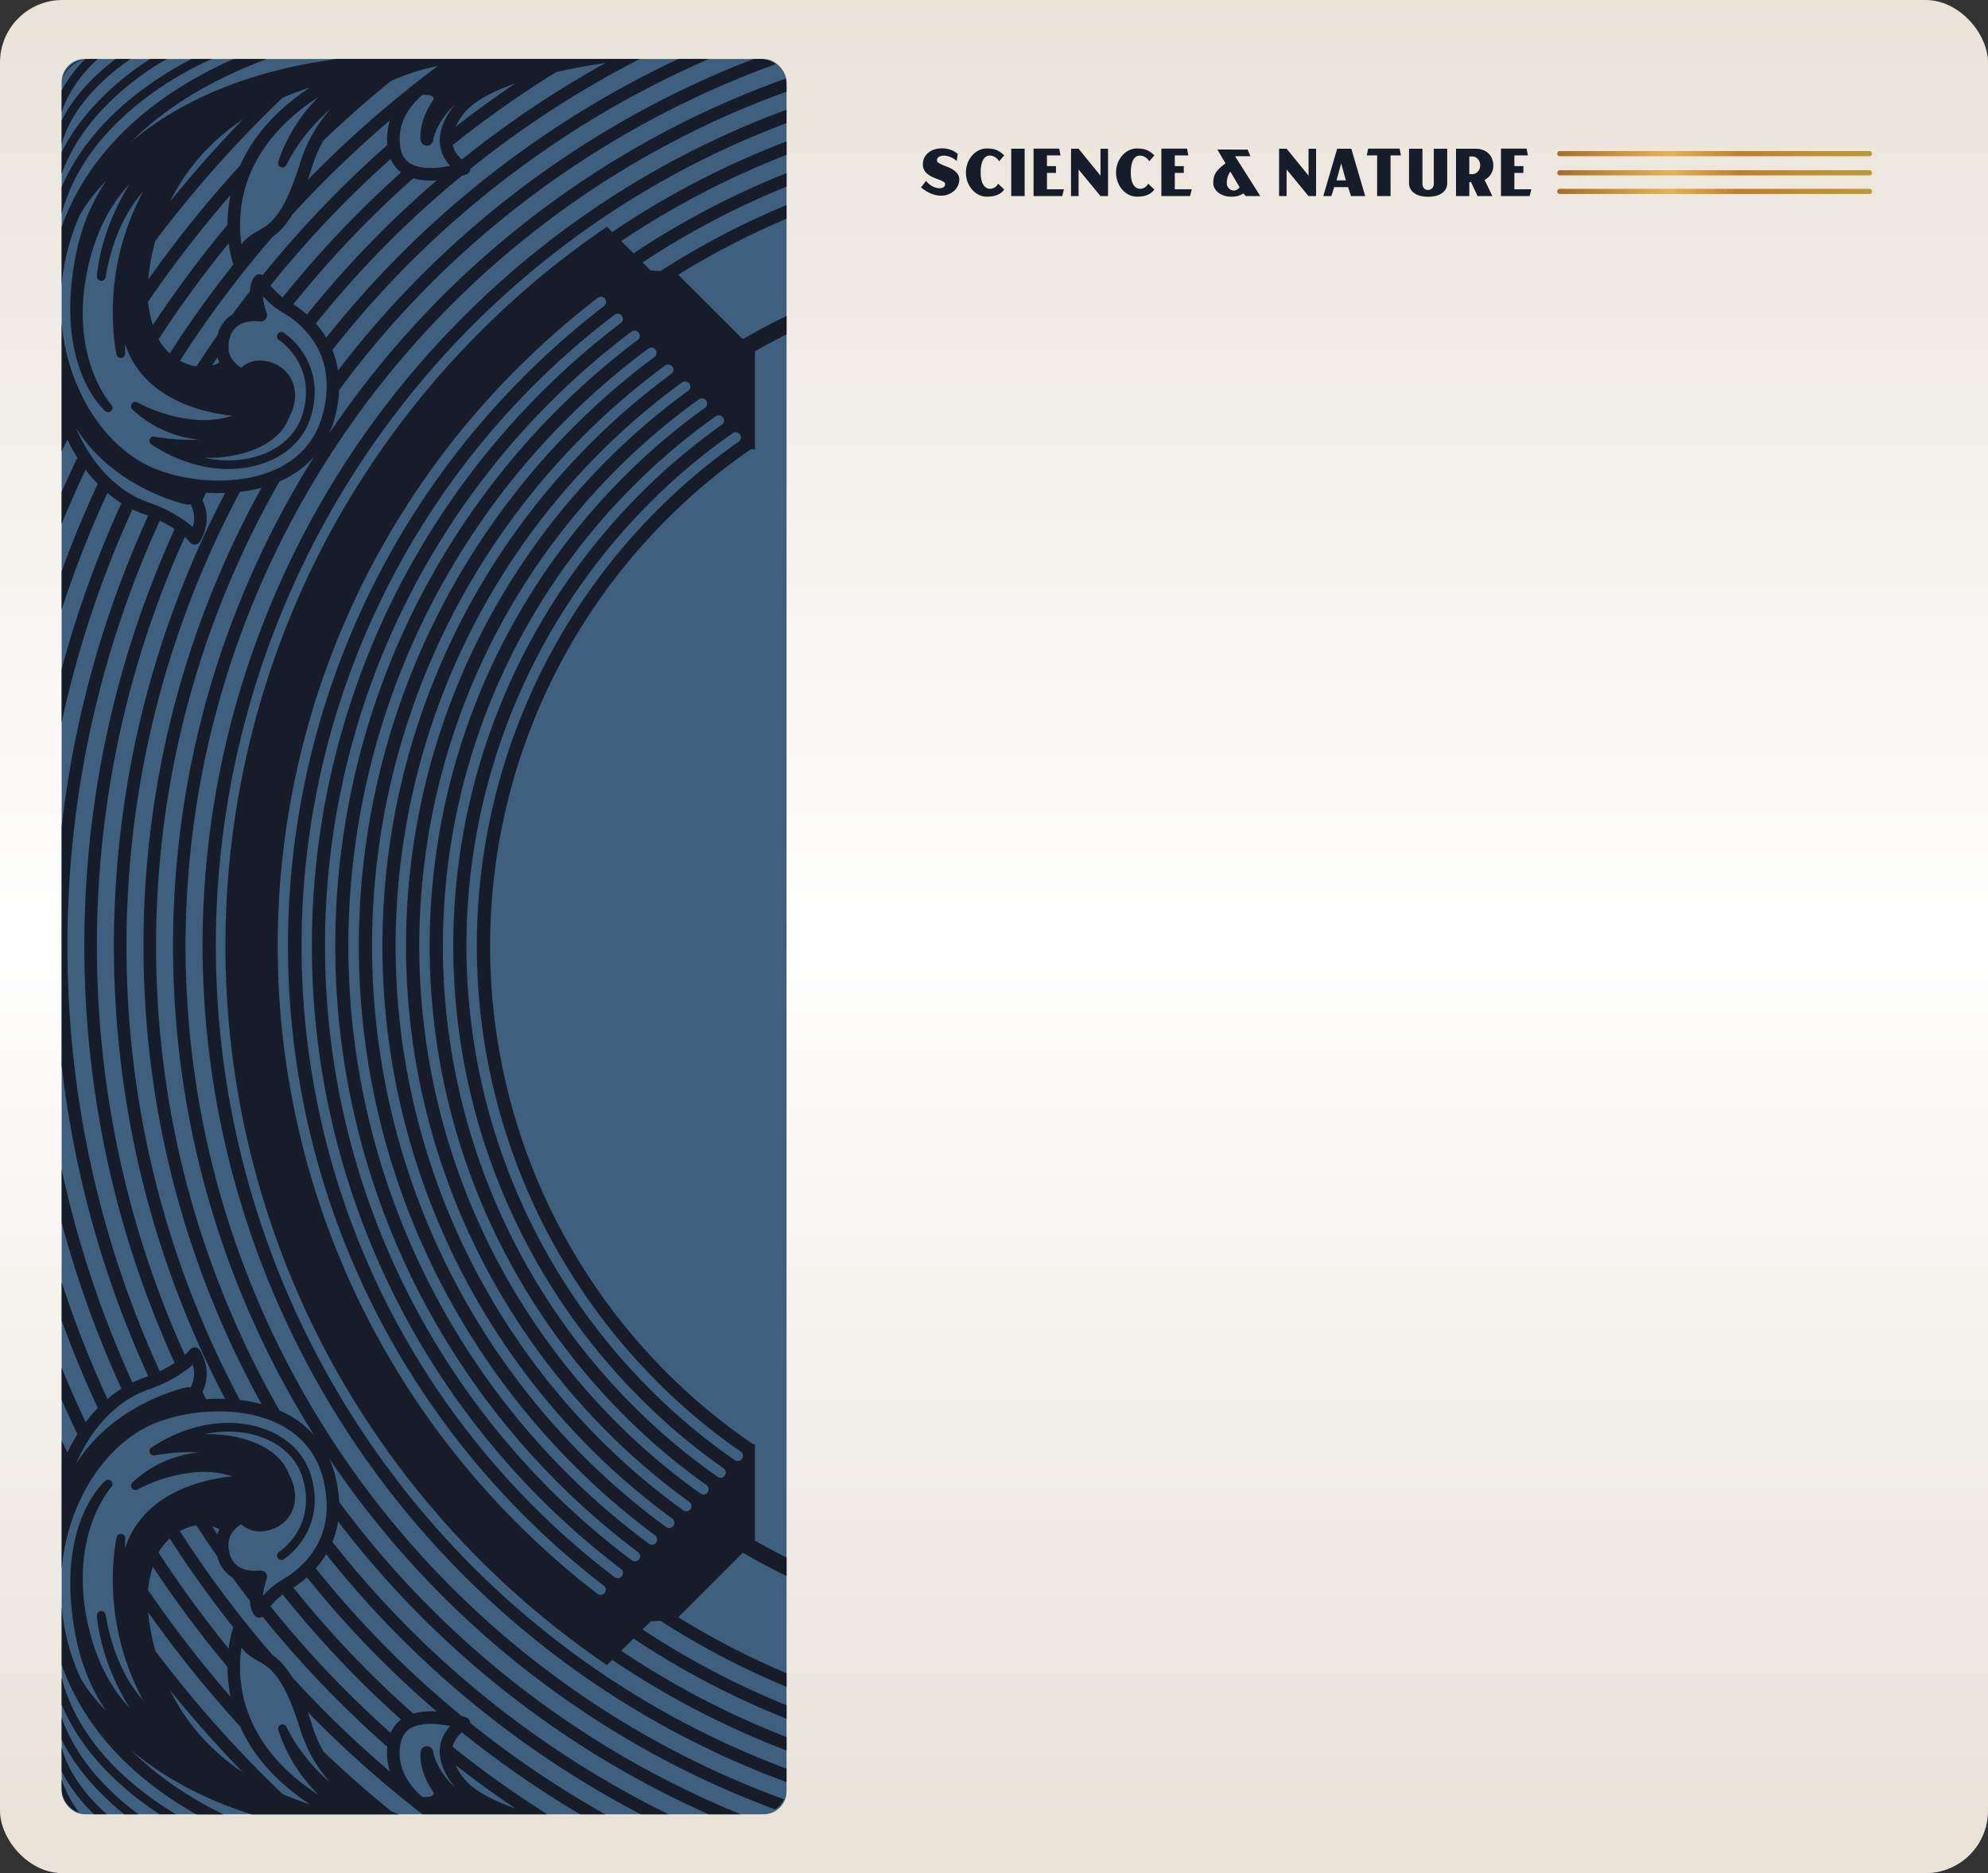 <svg xmlns="http://www.w3.org/2000/svg" xmlns:xlink="http://www.w3.org/1999/xlink" viewBox="0 0 1917.94 1806.85"><rect x="0" y="0" width="1917.94" height="1806.85" fill="#333333" stroke="none"/><defs><linearGradient id="a87710b3-1fb3-4c04-9cf3-d8422b212c88" x1="958.97" y1="1806.85" x2="958.97" gradientUnits="userSpaceOnUse"><stop offset="0.03" stop-color="#e9e3d8"/><stop offset="0.5" stop-color="#fff"/><stop offset="1" stop-color="#e9e3d8"/></linearGradient><linearGradient id="a35181a2-b13f-434d-9710-bcb12b69612b" x1="1502.31" y1="148.19" x2="1806.1" y2="148.19" gradientUnits="userSpaceOnUse"><stop offset="0" stop-color="#a56e29"/><stop offset="0.36" stop-color="#e5b450"/><stop offset="0.39" stop-color="#dfab4a"/><stop offset="0.58" stop-color="#c17e2a"/><stop offset="0.82" stop-color="#be9131"/><stop offset="1" stop-color="#bc9a34"/></linearGradient><linearGradient id="a47f6f8c-706e-4d4b-8b2a-5119f88ee97b" x1="1502.31" y1="166.7" x2="1806.1" y2="166.7" xlink:href="#a35181a2-b13f-434d-9710-bcb12b69612b"/><linearGradient id="bcf508e5-0406-40d6-9799-b053bbb16ba7" x1="1502.31" y1="184.65" x2="1806.1" y2="184.65" xlink:href="#a35181a2-b13f-434d-9710-bcb12b69612b"/></defs><title>scienceDetailBg</title><g id="a79df515-016a-4c08-b40f-2ca6215aa8c8" data-name="Layer 2"><g id="aaa62ddb-d19c-4d5b-8c64-1f64d40bf9d0" data-name="COIN DETAIL - SCIENCE"><rect width="1917.94" height="1806.85" rx="60.24" style="fill:url(#a87710b3-1fb3-4c04-9cf3-d8422b212c88)"/><rect x="59.47" y="56.89" width="699.36" height="1693.17" rx="22.15" style="fill:#3e607e"/><path d="M582.53,1529.5a787.67,787.67,0,0,1-76.64-67.31,776.76,776.76,0,0,1,0-1099.46,790,790,0,0,1,76.83-67.46,5,5,0,0,0,2-4,5.09,5.09,0,0,0-1-3.06,5,5,0,0,0-7-.92,799,799,0,0,0-77.81,68.33,786.77,786.77,0,0,0,0,1113.64,796.27,796.27,0,0,0,77.61,68.17,5,5,0,1,0,6.12-8Z" style="fill:none"/><path d="M497.82,676.83a604.85,604.85,0,0,0,129.74,663.69,589.17,589.17,0,0,0,81.31,67.9,5,5,0,0,0,5.71-8.25,579.66,579.66,0,0,1-79.93-66.74,594.82,594.82,0,0,1,0-841.93,582.62,582.62,0,0,1,78-65.44,5,5,0,0,0-5.75-8.22,592.18,592.18,0,0,0-79.31,66.56A603.33,603.33,0,0,0,497.82,676.83Z" style="fill:none"/><path d="M476.85,668a627.63,627.63,0,0,0,134.61,688.65,608.77,608.77,0,0,0,80.85,67.93,5,5,0,1,0,5.76-8.22,598.45,598.45,0,0,1-79.51-66.81,617.56,617.56,0,0,1,0-874.12,602.8,602.8,0,0,1,77.82-65.69,5,5,0,0,0-5.79-8.19,612.57,612.57,0,0,0-79.13,66.79A625.77,625.77,0,0,0,476.85,668Z" style="fill:none"/><path d="M455.87,659.11a650.32,650.32,0,0,0,139.5,713.6,630,630,0,0,0,80.38,68,5,5,0,1,0,5.81-8.18,619.78,619.78,0,0,1-79.1-66.88,640.29,640.29,0,0,1,0-906.31,624.57,624.57,0,0,1,77.68-65.95,5,5,0,1,0-5.84-8.16,633.56,633.56,0,0,0-78.93,67A648.85,648.85,0,0,0,455.87,659.11Z" style="fill:none"/><path d="M654.35,1560a762.31,762.31,0,0,0,104.46,54h0v-93.75q-21.47-10.5-42.23-22.52Z" style="fill:none"/><path d="M599.35,232.56l11.82,11.82A800.65,800.65,0,0,1,743,173.49q7.89-3.35,15.84-6.49V149.37q-11.16,4.33-22.22,9A816.76,816.76,0,0,0,599.35,232.56Z" style="fill:none"/><path d="M728.3,433.84a5,5,0,0,0-5.15.31,574.52,574.52,0,0,0-79.5,66.35,582.1,582.1,0,0,0,0,823.93,573.28,573.28,0,0,0,81.77,67.86,5,5,0,0,0,2.87.87V1486q15.08,8.61,30.54,16.39V322.51q-15.45,7.78-30.53,16.39Z" style="fill:none"/><path d="M434.9,650.25a673.1,673.1,0,0,0,144.37,738.56,652.49,652.49,0,0,0,79.93,68,5,5,0,0,0,5.86-8.15,640.46,640.46,0,0,1-78.69-67,663,663,0,0,1,0-938.5A645.37,645.37,0,0,1,663.91,377a5,5,0,1,0-5.89-8.12,656.89,656.89,0,0,0-78.75,67.23A671.39,671.39,0,0,0,434.9,650.25Z" style="fill:none"/><path d="M654.35,265,716.6,327.2q20.74-12,42.23-22.52V210.92h0A762.31,762.31,0,0,0,654.35,265Z" style="fill:none"/><path d="M619.91,253.12l7.66,7.65,9.41.81a773.24,773.24,0,0,1,117.11-61.82c1.57-.67,3.16-1.31,4.74-2V180.06q-5.58,2.25-11.12,4.59A789.15,789.15,0,0,0,619.91,253.12Z" style="fill:none"/><path d="M453.67,162.92a.75.75,0,0,0,0,.15,6.06,6.06,0,0,1-4.05,5.3c-.29.1-1.84.63-4.3,1.33q-36.56,30-70.05,63.49A970.6,970.6,0,0,0,304.68,312a93.24,93.24,0,0,1,10,13.7A946.63,946.63,0,0,1,654.42,56.89H617.18a964.11,964.11,0,0,0-99.51,58.81Q484.78,137.93,453.67,162.92Z" style="fill:none"/><path d="M413.93,641.39A695.82,695.82,0,0,0,563.18,1404.9a675.9,675.9,0,0,0,79.46,68,5,5,0,0,0,5.91-8.11,666.32,666.32,0,0,1-78.28-67,685.82,685.82,0,0,1,0-970.7,670.11,670.11,0,0,1,77.4-66.44,5,5,0,0,0-5.93-8.1A681.2,681.2,0,0,0,563.18,420,694,694,0,0,0,413.93,641.39Z" style="fill:none"/><path d="M435.77,293.69A873.5,873.5,0,0,0,247.9,572.33C202.33,680.06,179.17,794.49,179,912.45c.14,118,23.3,232.39,68.87,340.13a879.78,879.78,0,0,0,466.51,466.51q20.77,8.79,41.89,16.45a25.59,25.59,0,0,0,2.53-11.12V1719q-19.16-7.07-38-15A859.4,859.4,0,0,1,195.43,913.54h0c0-.37,0-.73,0-1.09s0-.72,0-1.08h0A861.14,861.14,0,0,1,720.79,120.93q18.87-8,38-15V88.46q-22.4,8.06-44.42,17.36A873.61,873.61,0,0,0,435.77,293.69Z" style="fill:none"/><path d="M395.44,253.36a941.14,941.14,0,0,0-74.75,84.33,87.89,87.89,0,0,1,5.45,19.73,919.68,919.68,0,0,1,372.44-289q14.19-6,28.53-11.49H683.83A934.54,934.54,0,0,0,395.44,253.36Z" style="fill:none"/><path d="M637,1563.33l-9.4.8-7.66,7.66a788.64,788.64,0,0,0,127.79,68.47c3.7,1.56,7.4,3.08,11.12,4.59v-17.73l-4.74-2A773.24,773.24,0,0,1,637,1563.33Z" style="fill:none"/><path d="M549.56,163A909.34,909.34,0,0,0,327.19,376.23a121.81,121.81,0,0,1-3.51,24.29,98.66,98.66,0,0,1-6.08,17.57A893.93,893.93,0,0,1,709.69,94.65Q733.6,84.54,758,75.88a25.62,25.62,0,0,0-9.56-14q-22.71,8.2-45.08,17.65A905.78,905.78,0,0,0,549.56,163Z" style="fill:none"/><path d="M393,632.53A718.57,718.57,0,0,0,547.08,1421a704.21,704.21,0,0,0,79,68.07,5,5,0,1,0,6-8.07,692.75,692.75,0,0,1-77.86-67.1,708.51,708.51,0,0,1,0-1002.88,695.81,695.81,0,0,1,77.25-66.7,5,5,0,1,0-6-8.06,707.11,707.11,0,0,0-78.38,67.66A716.89,716.89,0,0,0,393,632.53Z" style="fill:none"/><path d="M455.93,313.85a847.28,847.28,0,0,0,269.58,1379q16.54,7,33.32,13.26v-17.53q-13.55-5.19-26.94-10.84a828.8,828.8,0,0,1-141.28-76.59l-5.07,5.06-4.79-3.3A845,845,0,0,1,317,1308.43a837.56,837.56,0,0,1,0-791.94A845,845,0,0,1,580.75,222.05l4.79-3.3,5.06,5.06a828.94,828.94,0,0,1,141.29-76.6q13.4-5.67,26.94-10.84V118.84q-16.77,6.27-33.32,13.26A845.17,845.17,0,0,0,455.93,313.85Z" style="fill:none"/><path d="M372,623.67A741.4,741.4,0,0,0,609.52,1505.2a5,5,0,0,0,6-8A719.63,719.63,0,0,1,538.08,1430,731.47,731.47,0,0,1,615.2,328a5,5,0,1,0-6-8A742.52,742.52,0,0,0,372,623.67Z" style="fill:none"/><path d="M592.89,303.63a764.68,764.68,0,0,0,.08,1217.7,5,5,0,1,0,6.06-8A754.77,754.77,0,0,1,599,311.62a5,5,0,0,0-6.07-8Z" style="fill:none"/><path d="M143,497.42c-1.45-.56-2.93-1.1-4.47-1.64a99.43,99.43,0,0,1-10.77-4.47Q122,504,116.52,516.82a1010.43,1010.43,0,0,0-57,180V797.31A992.71,992.71,0,0,1,131.63,523.2Q137.12,510.24,143,497.42Z" style="fill:none"/><path d="M103.63,1349.42a119.56,119.56,0,0,1,13.48-9.92q-6.08-13.27-11.76-26.69a1023.66,1023.66,0,0,1-45.88-133.37v57.46q13.61,41.64,30.77,82.29Q96.68,1334.4,103.63,1349.42Z" style="fill:none"/><path d="M126.58,136.71a289.25,289.25,0,0,1,25.27-19c29.07-19.46,63-34.9,100.92-45.9A467.73,467.73,0,0,1,317.88,58c2-.38,3.93-.74,5.91-1.1H256.85a5.81,5.81,0,0,1-1.49.82C202.26,77.73,159.1,104.23,126.58,136.71Z" style="fill:none"/><path d="M82.62,1371.79a145.68,145.68,0,0,1,11.69-13.65q-7.92-17-15.23-34.23-10.48-24.79-19.61-50v45.49c1.48,3.63,3,7.25,4.5,10.86Q72.82,1351.22,82.62,1371.79Z" style="fill:none"/><path d="M66.51,1397.84q3.81-7.59,8.17-14.52-7.89-16.35-15.21-32.94v39.14q2.74,5.7,5.54,11.37C65.5,1399.86,66,1398.85,66.51,1397.84Z" style="fill:none"/><path d="M83.1,1627.24a174.73,174.73,0,0,0,17.16,20.85c.72.75,1.47,1.51,2.23,2.28-13.81-19.93-23.49-43.09-28.87-69.17-11.68-56.68-3.62-95,5.21-117.24,9.72-24.44,22.33-35.23,22.86-35.67a4.18,4.18,0,0,1,5.78,6c-.11.12-11,12.34-19.09,35.39-7.42,21.26-13.81,56.39-2.16,103,9,36,24.5,59.67,38.89,74.84-29-46.23-31.46-87.1-31.56-89.07a4.18,4.18,0,0,1,8.3-.92c4.2,24.52,13.91,57.54,36.22,82.52a243.4,243.4,0,0,1-28.42-96c-2.92-35.72,2.64-60.21,2.88-61.24a4.18,4.18,0,0,1,8.25,1.13c-.13,2.88-.16,6-.1,9.38a85.32,85.32,0,0,1,16.53-29.68c24.94-29.12,64.94-37.35,86.79-39.66-15.37-5.08-32.94-5.56-52.49-1.37a152.6,152.6,0,0,0-38.83,14.12,4.18,4.18,0,0,1-4.94-6.67c17.56-16.56,39.54-26.5,64.32-29.24a197.58,197.58,0,0,0-42.89,3h0l-.3,0a4.07,4.07,0,0,1-.49,0l-.29,0-.48,0-.3-.08-.43-.13-.31-.14a2.64,2.64,0,0,1-.37-.2l-.3-.2-.33-.27a2.77,2.77,0,0,1-.25-.24,3.72,3.72,0,0,1-.3-.37c0-.06-.1-.1-.14-.17a.2.2,0,0,1,0-.08,3.68,3.68,0,0,1-.23-.44,1.55,1.55,0,0,1-.14-.29l0-.05a2.79,2.79,0,0,1-.1-.39c0-.11-.07-.21-.09-.32a3.91,3.91,0,0,1-.07-.76c0-.05,0-.09,0-.14a4.2,4.2,0,0,1,.07-.62,2.29,2.29,0,0,1,.08-.28c0-.16.08-.31.13-.45a3,3,0,0,1,.15-.31,3.48,3.48,0,0,1,.2-.38,2.83,2.83,0,0,1,.2-.28,2.88,2.88,0,0,1,.27-.34l.25-.24a3.17,3.17,0,0,1,.35-.29l.16-.13c34.8-23.14,75.43-29.85,108.69-17.94,22.78,8.15,38.77,23.92,45,44.4a82.59,82.59,0,0,1,3.78,24.16,68.27,68.27,0,0,1-10.43,36.56,69.48,69.48,0,0,1-19.14,20.4,4.18,4.18,0,1,1-4.52-7c.37-.24,36.78-24.29,22.31-71.64-5.47-17.9-19.62-31.74-39.85-39-16.83-6-35.77-6.84-54.81-2.81,21.59-.58,43.47,4,59.6,13.69,11.26,6.76,18.76,15.43,22.2,25.49a44.38,44.38,0,0,1,5.18,14.51,38.46,38.46,0,0,1,.56,6.52c0,15.68-9.81,28.59-25.46,32.5-13.51,3.38-22.05-1.67-26.48-5.8-4.7,2.81-12.25,9-12.25,19.72,0,5.81,1.26,13.87,7.24,19.29,5.17,4.68,13.21,6.62,23.23,5.62a6.07,6.07,0,0,1,6.33,8,74.34,74.34,0,0,0-3.72,16.61,75.1,75.1,0,0,1,19.46-16.2,87.9,87.9,0,0,0,29-26.58c13.11-19.39,16.44-42.75,9.9-69.41-6-24.41-20.4-42.46-42.83-53.65-17.25-8.61-38.82-12.83-62.4-12.22-21,.54-42.08,4.89-59.21,12.23-25.29,10.83-48.1,32.69-64.22,61.54a195.46,195.46,0,0,0-23.77,78.41v36.49a209.75,209.75,0,0,0,18,68.28Q80.21,1622.86,83.1,1627.24Z" style="fill:none"/><path d="M66.51,427.07c-.51-1-1-2-1.5-3.05q-2.81,5.67-5.54,11.37v39.14Q66.79,458,74.68,441.59,70.33,434.66,66.51,427.07Z" style="fill:none"/><path d="M117.11,485.41a120.8,120.8,0,0,1-13.48-9.92q-6.93,15-13.39,30.23Q73.07,546.35,59.47,588v57.46A1023.15,1023.15,0,0,1,105.35,512.1Q111,498.67,117.11,485.41Z" style="fill:none"/><path d="M147.46,451.27c17.13,7.34,38.16,11.69,59.21,12.23,23.58.61,45.15-3.62,62.4-12.22,22.43-11.19,36.84-29.24,42.83-53.65,6.54-26.66,3.21-50-9.9-69.41a88.07,88.07,0,0,0-29-26.59,74.88,74.88,0,0,1-19.46-16.19,74.34,74.34,0,0,0,3.72,16.61,6.07,6.07,0,0,1-6.33,8c-10-1-18.06.94-23.23,5.62-6,5.42-7.24,13.48-7.24,19.29,0,10.72,7.55,16.91,12.25,19.72,4.43-4.13,13-9.18,26.48-5.8,15.65,3.91,25.46,16.82,25.46,32.49a38.66,38.66,0,0,1-.56,6.53,44.38,44.38,0,0,1-5.18,14.51c-3.44,10.06-10.94,18.72-22.2,25.49-16.13,9.7-38,14.27-59.6,13.69,19,4,38,3.21,54.81-2.81,20.23-7.24,34.38-21.09,39.85-39,14.47-47.35-21.94-71.4-22.31-71.64a4.18,4.18,0,1,1,4.52-7,69.36,69.36,0,0,1,19.14,20.39,68.34,68.34,0,0,1,10.43,36.57,82.59,82.59,0,0,1-3.78,24.16c-6.26,20.48-22.25,36.25-45,44.4-33.26,11.9-73.89,5.2-108.69-17.94l-.16-.13a3.17,3.17,0,0,1-.35-.29l-.25-.24a2.88,2.88,0,0,1-.27-.34,3,3,0,0,1-.2-.29,2.64,2.64,0,0,1-.2-.37,3,3,0,0,1-.15-.31c0-.14-.09-.3-.13-.45a2.29,2.29,0,0,1-.08-.28,4.2,4.2,0,0,1-.07-.62c0-.05,0-.1,0-.14a3.91,3.91,0,0,1,.07-.76c0-.11.06-.21.09-.32a2.79,2.79,0,0,1,.1-.39l0-.05a2,2,0,0,1,.14-.3,4.5,4.5,0,0,1,.23-.43.36.36,0,0,1,0-.09c0-.06.1-.11.14-.16s.19-.26.3-.38l.25-.23.33-.27a2.61,2.61,0,0,1,.3-.2,2.64,2.64,0,0,1,.37-.2l.31-.14.43-.13.3-.08a3.91,3.91,0,0,1,.48,0l.29,0a4.07,4.07,0,0,1,.49.05c.1,0,.2,0,.3,0h0a197.58,197.58,0,0,0,42.89,3c-24.78-2.74-46.76-12.68-64.32-29.24a4.18,4.18,0,0,1,4.94-6.67,152.6,152.6,0,0,0,38.83,14.12c19.55,4.18,37.12,3.71,52.49-1.37-21.85-2.31-61.85-10.54-86.79-39.66a85.32,85.32,0,0,1-16.53-29.68c-.06,3.35,0,6.5.1,9.38a4.18,4.18,0,0,1-8.25,1.12c-.24-1-5.8-25.51-2.88-61.23a243.4,243.4,0,0,1,28.42-96.05c-22.31,25-32,58-36.22,82.52a4.18,4.18,0,0,1-8.3-.92c.1-2,2.58-42.84,31.56-89.08-14.39,15.17-29.89,38.84-38.89,74.85C74.57,298.83,81,334,88.38,355.22c8,23,19,35.27,19.09,35.39a4.18,4.18,0,0,1-5.78,6c-.53-.44-13.14-11.23-22.86-35.68C70,338.75,61.94,300.39,73.62,243.71c5.38-26.08,15.06-49.24,28.87-69.17-.76.76-1.51,1.52-2.23,2.27A175.54,175.54,0,0,0,83.1,197.67c-1.93,2.91-3.79,5.88-5.59,8.88a209.75,209.75,0,0,0-18,68.28v36.49a195.51,195.51,0,0,0,23.77,78.41C99.36,418.58,122.17,440.43,147.46,451.27Z" style="fill:none"/><path d="M59.47,1708.76v7.84a109.62,109.62,0,0,0,17.07,32,25.58,25.58,0,0,0,8.57,1.47h5.52C80,1739.63,68,1725.57,59.47,1708.76Z" style="fill:none"/><path d="M611.18,1580.53l-11.82,11.82a816.28,816.28,0,0,0,137.25,74.18q11.05,4.68,22.22,9v-17.63c-5.3-2.11-10.58-4.26-15.84-6.49A800.15,800.15,0,0,1,611.18,1580.53Z" style="fill:none"/><path d="M94.31,466.77a145.68,145.68,0,0,1-11.69-13.65Q72.85,473.68,64,494.62c-1.53,3.61-3,7.23-4.5,10.85V551q9.16-25.17,19.61-50Q86.37,483.77,94.31,466.77Z" style="fill:none"/><path d="M407,1560a924.74,924.74,0,0,1-80.89-92.47,87.89,87.89,0,0,1-5.45,19.73A935.56,935.56,0,0,0,645,1750.06H683.7A918.57,918.57,0,0,1,407,1560Z" style="fill:none"/><path d="M59.47,1678.17v7.58c7.27,27,26.61,49.21,43.49,64.31h16.89c-1.28-1-2.56-2.07-3.86-3.15C97.48,1731.52,74.5,1708.19,59.47,1678.17Z" style="fill:none"/><path d="M427.2,1539.8a892.38,892.38,0,0,1-109.6-133,98.66,98.66,0,0,1,6.08,17.57,121.82,121.82,0,0,1,3.51,24.28,907.28,907.28,0,0,0,376.12,296.69q5.66,2.4,11.33,4.7h18.55a25.49,25.49,0,0,0,14.74-4.67q-19.26-7.11-38.24-15.14A885.73,885.73,0,0,1,427.2,1539.8Z" style="fill:none"/><path d="M445.6,1671c-3.29,2.82-7.31,7.38-8.71,13.67a3,3,0,0,1-.06.32q31.51,25.24,64.9,47.84,13,8.81,26.37,17.2h31.5q-24.81-14.68-48.71-30.8Q477.31,1696.57,445.6,1671Z" style="fill:none"/><path d="M386.87,1580.13a952.44,952.44,0,0,1-72.15-81,93.24,93.24,0,0,1-10,13.7,970.6,970.6,0,0,0,70.59,78.85q33.41,33.39,70.05,63.49c2.46.7,4,1.22,4.3,1.32a6.09,6.09,0,0,1,4.05,5.31.75.75,0,0,0,0,.15q31.05,24.94,64,47.22,32.21,21.75,66.16,40.85h34.35a945.7,945.7,0,0,1-231.31-169.93Z" style="fill:none"/><path d="M84.19,1686.63a197.31,197.31,0,0,1-24.72-42.37v12.61c13,37.2,40.43,65.76,61.7,83.48,4.24,3.52,8.39,6.76,12.37,9.71H154c-5.71-3.74-11.65-7.87-17.7-12.42C115.6,1722.08,98.06,1704.91,84.19,1686.63Z" style="fill:none"/><path d="M94.56,1670.11A235.64,235.64,0,0,1,59.47,1606v12.53c5.84,22,16.34,43.15,31.3,62.9,13.38,17.65,30.33,34.26,50.37,49.35a325.37,325.37,0,0,0,28.66,19.24h19.66C150.22,1728,118.43,1701.26,94.56,1670.11Z" style="fill:none"/><path d="M296.91,1651.37c1.37,3.88,2.74,8,4.13,12.48A132.14,132.14,0,0,0,312,1689.34q31.35,30,65.08,57.39c2.53,1.16,5.13,2.26,7.77,3.33h22.79a1068.62,1068.62,0,0,1-101.42-89.27Q301.53,1656.11,296.91,1651.37Z" style="fill:none"/><path d="M126.58,1688.2c24,23.93,53.71,44.62,89,61.86h27.29c-33.91-10.75-64.48-25.13-91-42.87A287.75,287.75,0,0,1,126.58,1688.2Z" style="fill:none"/><path d="M127.75,1333.59a101.41,101.41,0,0,1,10.77-4.46c1.54-.54,3-1.09,4.47-1.64q-5.87-12.83-11.36-25.78a992.68,992.68,0,0,1-72.16-274.12v100.46a1010.07,1010.07,0,0,0,57.05,180Q122,1320.91,127.75,1333.59Z" style="fill:none"/><path d="M417.89,135.19a6.07,6.07,0,0,1-12,.32c-.15-.88-2.84-17.82,12.47-39.7a4.07,4.07,0,0,0-.54-2c-1.16-1.84-5-2.6-10.51-2.14a75.47,75.47,0,0,0-11.27,12.12c-9.08,12.41-12.37,26.26-9.5,40,1.38,6.61,4.61,11.28,9.88,14.27,6.9,3.91,17.43,5,30.48,3.19,2.66-.37,5.18-.83,7.46-1.32A36.28,36.28,0,0,1,425.1,143c-2.85-12.49,1.34-26.11,12.44-40.5.3-.39.63-.78.94-1.16l-.37.33a74,74,0,0,0-16.9,23.19A41.68,41.68,0,0,0,417.89,135.19Z" style="fill:none"/><path d="M211.57,1475.48a13.79,13.79,0,0,0-2-1.46,38.63,38.63,0,0,0-4.93-1.55c1.69,2.55,3.37,5.1,5.08,7.63A32.18,32.18,0,0,1,211.57,1475.48Z" style="fill:none"/><path d="M497.21,80.49C472.59,89,455.57,99,447.14,109.92a63.07,63.07,0,0,0-7.67,12.42Q466.54,101.22,494.94,82Z" style="fill:none"/><path d="M301,161.06c-1.39,4.45-2.76,8.6-4.13,12.48q4.62-4.74,9.29-9.42A1069.35,1069.35,0,0,1,422.54,63.5c-3.06.66-6.15,1.37-9.26,2.15a213.94,213.94,0,0,0-36.22,12.52q-33.68,27.39-65.08,57.4A131.87,131.87,0,0,0,301,161.06Z" style="fill:none"/><path d="M373.7,139.84A58.69,58.69,0,0,1,376.27,116q-31.87,27.17-61.49,56.75-16.87,16.86-33,34.52c-6.68,11.13-13,17.1-18.82,21.17a1054,1054,0,0,0-76.14,99.37q-6.76,10-13.28,20.18a49.92,49.92,0,0,0,5.2,2.52,48.9,48.9,0,0,0,8.44,2.63c.81.12,1.6.21,2.37.29q5.35-8.29,10.87-16.47,4.58-6.77,9.27-13.46a33.43,33.43,0,0,1,9.83-16.74,32.71,32.71,0,0,1,4.68-3.49q8.35-11.36,17-22.48c.16-5.35,1.34-10.45,4.44-14.06a6.08,6.08,0,0,1,5.24-2.08,5.94,5.94,0,0,1,2.47.83,1038.14,1038.14,0,0,1,73-81.14Q349.31,161.36,373.7,139.84Z" style="fill:none"/><path d="M204.67,352.43a37.17,37.17,0,0,0,4.93-1.54,13.11,13.11,0,0,0,2-1.47,31.6,31.6,0,0,1-1.82-4.61C208,347.34,206.36,349.89,204.67,352.43Z" style="fill:none"/><path d="M289.94,113.91A157,157,0,0,1,307.5,93.32c-17.62,11.41-32.32,24.11-43.9,38-14.62,17.48-24.36,36.88-29,57.63a128.81,128.81,0,0,0-1.62,46.8c4.94-6.81,10.44-9.9,15.83-12.93,11.51-6.46,24.56-13.79,40.6-65.34a139.41,139.41,0,0,1,29.23-52.05,172.14,172.14,0,0,0-42.45,53.8,4.18,4.18,0,0,1-7.76-3C268.7,155.41,274,136.18,289.94,113.91Z" style="fill:none"/><path d="M386.92,166.27a30.82,30.82,0,0,1-10.08-13q-21.51,19.2-41.9,39.57a1027.1,1027.1,0,0,0-74,82.54,68.64,68.64,0,0,0,11.75,11.54,1008.24,1008.24,0,0,1,73.84-82.49Q366.16,184.82,386.92,166.27Z" style="fill:none"/><path d="M398.68,172q-22.41,19.86-43.57,41A997.36,997.36,0,0,0,283,293.5a104.64,104.64,0,0,1,13.09,9.9,979.19,979.19,0,0,1,70.63-78.78Q393,198.3,421.39,174C413.94,174.49,406,174.15,398.68,172Z" style="fill:none"/><path d="M153.15,305a1090.67,1090.67,0,0,1,66.33-88.15,140.85,140.85,0,0,1,3-28.76,1109.79,1109.79,0,0,0-79.66,103,119.68,119.68,0,0,0,4.67,22.44Q150.28,309.29,153.15,305Z" style="fill:none"/><path d="M60.83,74.29a25.56,25.56,0,0,0-1.36,8.24v4.68A137.72,137.72,0,0,1,82,57.09c-.43,0-.86.11-1.29.19A33.55,33.55,0,0,0,60.83,74.29Z" style="fill:none"/><path d="M59.47,139.16v7.58c15-30,38-53.36,56.52-68.74a294,294,0,0,1,28.8-21.11H126C110.8,67.12,70.71,97.44,59.47,139.16Z" style="fill:none"/><path d="M59.47,108.31v7.84C69,97.38,82.8,82,94.31,71.34a221.08,221.08,0,0,1,17.25-14.45H94.39C89.49,61.17,68.27,80.88,59.47,108.31Z" style="fill:none"/><path d="M189.33,155.45a196.89,196.89,0,0,0-25.13,38.83q33.21-41.1,70.07-79A209.47,209.47,0,0,0,189.33,155.45Z" style="fill:none"/><path d="M254.29,123.52c11.93-14.28,26.88-27.35,44.67-39.1a272.79,272.79,0,0,0-26.41,9.94q-9.23,8.83-18.27,17.84A1142.38,1142.38,0,0,0,149.82,232.43c-1.41,5.19-2.68,10.47-3.76,15.87a191.73,191.73,0,0,0-3.1,21.32,1125.36,1125.36,0,0,1,88.67-110A153.4,153.4,0,0,1,254.29,123.52Z" style="fill:none"/><path d="M59.47,168v12.62a197.07,197.07,0,0,1,24.72-42.37c13.87-18.28,31.41-35.45,52.11-51a339,339,0,0,1,48.57-30.37h-24a282.94,282.94,0,0,0-39.74,27.67C99.9,102.28,72.46,130.84,59.47,168Z" style="fill:none"/><path d="M225.09,255.16a109.63,109.63,0,0,1-4.49-20.59q-30.42,37.37-57.41,77.24Q158,319.51,153,327.31a56.93,56.93,0,0,0,10.77,13.53q6.42-10,13.07-19.87Q199.61,287.2,225.09,255.16Z" style="fill:none"/><path d="M90.77,143.44c-15,19.75-25.46,40.88-31.3,62.9v12.53A235.64,235.64,0,0,1,94.56,154.8c30.78-40.18,74.73-73,130.85-97.91h-21a325.05,325.05,0,0,0-63.28,37.19C121.1,109.18,104.15,125.79,90.77,143.44Z" style="fill:none"/><path d="M436.89,140.21c1.4,6.29,5.42,10.85,8.71,13.66q31.68-25.47,65.29-48.22,35.63-24.06,73.36-44.93c-11.82,1.71-25.73,4-40.14,7.08-2.46.52-4.87,1.06-7.25,1.59q-17.8,11-35.13,22.66-33.35,22.53-64.9,47.83C436.86,140,436.87,140.1,436.89,140.21Z" style="fill:none"/><path d="M274.48,462.13c-1.59.79-3.2,1.53-4.82,2.25a900.59,900.59,0,0,0-48,96.85c-47.06,111.25-71,229.41-71.12,351.22.14,121.81,24.06,240,71.12,351.23a900.59,900.59,0,0,0,48,96.85c1.62.71,3.23,1.45,4.82,2.25a93.94,93.94,0,0,1,28.5,21.54,886.57,886.57,0,0,1-66.24-127c-46.07-108.92-69.55-224.56-69.83-343.77h0c0-.37,0-.73,0-1.09s0-.72,0-1.08h0c.28-119.21,23.76-234.86,69.83-343.77a886,886,0,0,1,66.24-127A93.94,93.94,0,0,1,274.48,462.13Z" style="fill:none"/><path d="M220.6,1590.34a110,110,0,0,1,4.49-20.6q-25.41-32-48.3-65.8-6.64-9.86-13.07-19.87A56.73,56.73,0,0,0,153,1497.6c3.37,5.19,6.78,10.37,10.24,15.49Q190.09,1552.92,220.6,1590.34Z" style="fill:none"/><path d="M373.7,1685.06q-24.37-21.48-47.33-44.44a1038.14,1038.14,0,0,1-73-81.14,6,6,0,0,1-7.71-1.25c-3.1-3.62-4.28-8.71-4.44-14.06q-8.65-11.13-17-22.48a32.71,32.71,0,0,1-4.68-3.49,33.43,33.43,0,0,1-9.83-16.74q-4.68-6.7-9.27-13.47-5.52-8.16-10.87-16.46c-.77.08-1.56.17-2.37.29a48,48,0,0,0-8.44,2.63,49.92,49.92,0,0,0-5.2,2.52q6.52,10.17,13.28,20.18A1054,1054,0,0,0,263,1596.52c5.83,4.07,12.14,10,18.82,21.16q16.11,17.65,33,34.53,29.55,29.57,61.49,56.74A58.65,58.65,0,0,1,373.7,1685.06Z" style="fill:none"/><path d="M346.54,1620.46A1008.24,1008.24,0,0,1,272.7,1538,68.64,68.64,0,0,0,261,1549.51a1027.1,1027.1,0,0,0,74,82.54q20.37,20.35,41.9,39.57a30.82,30.82,0,0,1,10.08-13Q366.19,1640.09,346.54,1620.46Z" style="fill:none"/><path d="M254.29,1701.39a153.6,153.6,0,0,1-22.66-36.1,1125.36,1125.36,0,0,1-88.67-110,191.73,191.73,0,0,0,3.1,21.32c1.08,5.4,2.35,10.67,3.76,15.86a1142.49,1142.49,0,0,0,104.46,120.24q9,9,18.27,17.83a273,273,0,0,0,26.41,10C281.17,1728.74,266.22,1715.67,254.29,1701.39Z" style="fill:none"/><path d="M497.21,1744.42l-2.27-1.52q-28.38-19.17-55.47-40.33a63.07,63.07,0,0,0,7.67,12.42C455.57,1725.91,472.59,1735.86,497.21,1744.42Z" style="fill:none"/><path d="M219.48,1608a1092.43,1092.43,0,0,1-66.33-88.15q-2.88-4.26-5.71-8.56a119.35,119.35,0,0,0-4.67,22.44,1109.66,1109.66,0,0,0,79.66,103A140.76,140.76,0,0,1,219.48,1608Z" style="fill:none"/><path d="M248.86,1602.1c-5.39-3-10.89-6.11-15.83-12.92a128.76,128.76,0,0,0,1.62,46.79c4.59,20.76,14.33,40.15,29,57.64,11.58,13.87,26.28,26.57,43.9,38A157.68,157.68,0,0,1,289.94,1711c-15.91-22.27-21.24-41.51-21.46-42.31a4.18,4.18,0,0,1,7.76-3,172.14,172.14,0,0,0,42.45,53.8,139.41,139.41,0,0,1-29.23-52C273.42,1615.9,260.37,1608.57,248.86,1602.1Z" style="fill:none"/><path d="M189.33,1669.45a209.25,209.25,0,0,0,44.94,40.21q-36.79-37.85-70.07-79A196.53,196.53,0,0,0,189.33,1669.45Z" style="fill:none"/><path d="M142.51,1340.58c-26.31,9.15-49.45,31.42-65.17,62.7q-2.24,4.46-4.24,9.07c13.83-22.07,31.77-37.56,47.56-48,30.05-19.85,58.22-25.92,59.4-26.17a6,6,0,0,1,3.68.39,27.86,27.86,0,0,0,2.17-22.13C178.58,1323,164.89,1332.79,142.51,1340.58Z" style="fill:none"/><path d="M396.43,1666.87c-5.27,3-8.5,7.66-9.88,14.26-2.87,13.78.42,27.63,9.5,40a75.47,75.47,0,0,0,11.27,12.12c5.55.46,9.35-.3,10.51-2.14a4.07,4.07,0,0,0,.54-2.05c-15.31-21.88-12.62-38.82-12.47-39.7a6.07,6.07,0,0,1,12,.32,41.68,41.68,0,0,0,3.32,10.32,73.85,73.85,0,0,0,16.9,23.18l.37.34c-.31-.39-.64-.77-.94-1.16-11.1-14.39-15.29-28-12.44-40.5a36.28,36.28,0,0,1,9.27-16.9c-2.28-.49-4.8-1-7.46-1.32C413.86,1661.85,403.33,1663,396.43,1666.87Z" style="fill:none"/><path d="M109.87,913.54h0c0-.37,0-.73,0-1.09s0-.72,0-1.08h0c.28-126.91,25.27-250,74.31-366q15-35.5,33-69.82a179.49,179.49,0,0,1-18.29-.32q-1.81,3.56-3.6,7.12a39,39,0,0,1,4.16,17.4c0,6.64-1.73,14.14-6.29,22.35a6.07,6.07,0,0,1-10.19.65A40.21,40.21,0,0,0,178.3,518q-4.74,10.49-9.23,21.07c-50,118.29-75.46,243.92-75.6,373.43.14,129.51,25.57,255.15,75.6,373.43q4.49,10.59,9.23,21.07a40.71,40.71,0,0,0,4.67-4.82,6.07,6.07,0,0,1,10.19.64c4.56,8.22,6.29,15.71,6.29,22.36a39,39,0,0,1-4.16,17.4q1.78,3.57,3.6,7.11a182.43,182.43,0,0,1,18.29-.31q-17.94-34.27-33-69.82C135.14,1163.56,110.15,1040.44,109.87,913.54Z" style="fill:none"/><path d="M138.39,913.54h0v-2.17h0c.28-123.06,24.52-242.44,72.07-354.87a915.74,915.74,0,0,1,41.85-86,145.23,145.23,0,0,1-20.84,4q-19.77,37-36.12,75.62C146.81,664.89,122.13,786.79,122,912.45c.14,125.66,24.82,247.56,73.36,362.33q16.29,38.54,36.12,75.63a145.23,145.23,0,0,1,20.84,4,915.74,915.74,0,0,1-41.85-86C162.91,1156,138.67,1036.59,138.39,913.54Z" style="fill:none"/><path d="M168.45,1314.57q-5.43-11.91-10.54-24c-50.53-119.46-76.27-246.32-76.56-377.07h0c0-.37,0-.73,0-1.09s0-.72,0-1.08h0c.29-130.76,26-257.61,76.56-377.07q5.09-12,10.54-24a117.09,117.09,0,0,0-14.32-8.14q-5.85,12.8-11.33,25.72C91.28,649.73,65.1,779.09,65,912.45c.15,133.36,26.33,262.73,77.85,384.53q5.46,12.94,11.33,25.72A115.84,115.84,0,0,0,168.45,1314.57Z" style="fill:none"/><path d="M183.74,486.34a6.12,6.12,0,0,1-3.68.39c-1.18-.25-29.35-6.32-59.4-26.18-15.79-10.43-33.73-25.93-47.56-48q2,4.62,4.24,9.08c15.72,31.28,38.86,53.55,65.17,62.7,22.38,7.79,36.07,17.6,43.4,24.14A27.86,27.86,0,0,0,183.74,486.34Z" style="fill:none"/><path d="M283,1531.41a997.36,997.36,0,0,0,72.13,80.47q21.13,21.13,43.57,41c7.28-2.13,15.26-2.47,22.71-2q-28.31-24.29-54.69-50.64a980.9,980.9,0,0,1-70.63-78.78A104.64,104.64,0,0,1,283,1531.41Z" style="fill:none"/><path d="M59.47,116.15v23c11.24-41.72,51.33-72,66.54-82.27H111.56A221.08,221.08,0,0,0,94.31,71.34C82.8,82,69,97.38,59.47,116.15Z" style="fill:#161c29"/><path d="M59.47,1724.42a25.65,25.65,0,0,0,17.07,24.17,109.62,109.62,0,0,1-17.07-32Z" style="fill:#161c29"/><path d="M59.47,108.31c8.8-27.43,30-47.14,34.92-51.42H85.11a24.77,24.77,0,0,0-3.12.2A137.72,137.72,0,0,0,59.47,87.21Z" style="fill:#161c29"/><path d="M80.7,57.28a25.64,25.64,0,0,0-19.87,17A33.55,33.55,0,0,1,80.7,57.28Z" style="fill:#161c29"/><path d="M94.56,154.8a235.64,235.64,0,0,0-35.09,64.07v56a209.75,209.75,0,0,1,18-68.28c1.8-3,3.66-6,5.59-8.88a175.54,175.54,0,0,1,17.16-20.86c.72-.75,1.47-1.51,2.23-2.27C88.68,194.47,79,217.63,73.62,243.71c-11.68,56.68-3.62,95,5.21,117.23,9.72,24.45,22.33,35.24,22.86,35.68a4.18,4.18,0,0,0,5.78-6c-.11-.12-11-12.34-19.09-35.39C81,334,74.57,298.83,86.22,252.24c9-36,24.5-59.68,38.89-74.85-29,46.24-31.46,87.1-31.56,89.08a4.18,4.18,0,0,0,8.3.92c4.2-24.52,13.91-57.55,36.22-82.52a243.4,243.4,0,0,0-28.42,96.05c-2.92,35.72,2.64,60.21,2.88,61.23a4.18,4.18,0,0,0,8.25-1.12c-.13-2.88-.16-6-.1-9.38a85.32,85.32,0,0,0,16.53,29.68C162.15,390.45,202.15,398.68,224,401c-15.37,5.08-32.94,5.55-52.49,1.37a152.6,152.6,0,0,1-38.83-14.12,4.18,4.18,0,0,0-4.94,6.67c17.56,16.56,39.54,26.5,64.32,29.24a197.58,197.58,0,0,1-42.89-3h0c-.1,0-.2,0-.3,0a4.07,4.07,0,0,0-.49-.05l-.29,0a3.91,3.91,0,0,0-.48,0l-.3.08-.43.13-.31.14a2.64,2.64,0,0,0-.37.2,2.61,2.61,0,0,0-.3.2l-.33.27-.25.23c-.11.12-.2.25-.3.38s-.1.1-.14.16a.36.36,0,0,0,0,.09,4.5,4.5,0,0,0-.23.43,2,2,0,0,0-.14.3l0,.05a2.79,2.79,0,0,0-.1.39c0,.11-.07.21-.09.32a3.91,3.91,0,0,0-.07.76s0,.09,0,.14a4.2,4.2,0,0,0,.07.62,2.29,2.29,0,0,0,.08.28c0,.15.08.31.13.45a3,3,0,0,0,.15.31,2.64,2.64,0,0,0,.2.37,3,3,0,0,0,.2.29,2.88,2.88,0,0,0,.27.34l.25.24a3.17,3.17,0,0,0,.35.29l.16.13c34.8,23.14,75.43,29.84,108.69,17.94,22.78-8.15,38.77-23.92,45-44.4a82.59,82.59,0,0,0,3.78-24.16,68.34,68.34,0,0,0-10.43-36.57A69.36,69.36,0,0,0,274,321.16a4.18,4.18,0,1,0-4.52,7c.37.24,36.78,24.29,22.31,71.64-5.47,17.89-19.62,31.74-39.85,39-16.83,6-35.77,6.84-54.81,2.81,21.59.58,43.47-4,59.6-13.69,11.26-6.77,18.76-15.43,22.2-25.49a44.38,44.38,0,0,0,5.18-14.51,38.66,38.66,0,0,0,.56-6.53c0-15.67-9.81-28.58-25.46-32.49-13.51-3.38-22.05,1.67-26.48,5.8-4.7-2.81-12.25-9-12.25-19.72,0-5.81,1.26-13.87,7.24-19.29,5.17-4.68,13.21-6.63,23.23-5.62a6.07,6.07,0,0,0,6.33-8,74.34,74.34,0,0,1-3.72-16.61A74.88,74.88,0,0,0,273,301.63a88.07,88.07,0,0,1,29,26.59c13.11,19.39,16.44,42.75,9.9,69.41-6,24.41-20.4,42.46-42.83,53.65-17.25,8.6-38.82,12.83-62.4,12.22-21-.54-42.08-4.89-59.21-12.23-25.29-10.84-48.1-32.69-64.22-61.54a195.51,195.51,0,0,1-23.77-78.41V435.39Q62.22,429.69,65,424c.49,1,1,2,1.5,3.05q3.81,7.59,8.17,14.52-7.89,16.35-15.21,32.94v30.94c1.48-3.62,3-7.24,4.5-10.85q8.85-20.92,18.65-41.5a145.68,145.68,0,0,0,11.69,13.65q-7.92,17-15.23,34.23Q68.6,525.78,59.47,551v37q13.61-41.64,30.77-82.29,6.44-15.21,13.39-30.23a120.8,120.8,0,0,0,13.48,9.92Q111,498.68,105.35,512.1A1023.15,1023.15,0,0,0,59.47,645.47v51.39a1010.43,1010.43,0,0,1,57.05-180Q122,504,127.75,491.31a99.43,99.43,0,0,0,10.77,4.47c1.54.54,3,1.08,4.47,1.64q-5.87,12.81-11.36,25.78A992.71,992.71,0,0,0,59.47,797.31v230.28a992.68,992.68,0,0,0,72.16,274.12q5.49,13,11.36,25.78c-1.45.55-2.93,1.1-4.47,1.64a101.41,101.41,0,0,0-10.77,4.46q-5.79-12.67-11.23-25.51a1010.07,1010.07,0,0,1-57-180v51.39a1023.66,1023.66,0,0,0,45.88,133.37q5.69,13.43,11.76,26.69a119.56,119.56,0,0,0-13.48,9.92q-6.93-15-13.39-30.23-17.17-40.64-30.77-82.29v37q9.16,25.17,19.61,50,7.29,17.23,15.23,34.23a145.68,145.68,0,0,0-11.69,13.65q-9.77-20.58-18.65-41.5c-1.53-3.61-3-7.23-4.5-10.86v31q7.32,16.57,15.21,32.94-4.35,6.93-8.17,14.52c-.51,1-1,2-1.5,3.05q-2.81-5.67-5.54-11.37v124.07a195.46,195.46,0,0,1,23.77-78.41c16.12-28.85,38.93-50.71,64.22-61.54,17.13-7.34,38.16-11.69,59.21-12.23,23.58-.61,45.15,3.61,62.4,12.22,22.43,11.19,36.84,29.24,42.83,53.65,6.54,26.66,3.21,50-9.9,69.41a87.9,87.9,0,0,1-29,26.58,75.1,75.1,0,0,0-19.46,16.2,74.34,74.34,0,0,1,3.72-16.61,6.07,6.07,0,0,0-6.33-8c-10,1-18.06-.94-23.23-5.62-6-5.42-7.24-13.48-7.24-19.29,0-10.73,7.55-16.91,12.25-19.72,4.43,4.13,13,9.18,26.48,5.8,15.65-3.91,25.46-16.82,25.46-32.5a38.46,38.46,0,0,0-.56-6.52,44.38,44.38,0,0,0-5.18-14.51c-3.44-10.06-10.94-18.73-22.2-25.49-16.13-9.7-38-14.27-59.6-13.69,19-4,38-3.21,54.81,2.81,20.23,7.24,34.38,21.08,39.85,39,14.47,47.35-21.94,71.4-22.31,71.64a4.18,4.18,0,1,0,4.52,7,69.48,69.48,0,0,0,19.14-20.4,68.27,68.27,0,0,0,10.43-36.56,82.59,82.59,0,0,0-3.78-24.16c-6.26-20.48-22.25-36.25-45-44.4-33.26-11.91-73.89-5.2-108.69,17.94l-.16.13a3.17,3.17,0,0,0-.35.29l-.25.24a2.88,2.88,0,0,0-.27.34,2.83,2.83,0,0,0-.2.28,3.48,3.48,0,0,0-.2.38,3,3,0,0,0-.15.31c0,.14-.09.29-.13.45a2.29,2.29,0,0,0-.08.28,4.2,4.2,0,0,0-.07.62s0,.09,0,.14a3.91,3.91,0,0,0,.07.76c0,.11.06.21.09.32a2.79,2.79,0,0,0,.1.39l0,.05a1.55,1.55,0,0,0,.14.29,3.68,3.68,0,0,0,.23.44.2.2,0,0,0,0,.08c0,.07.1.11.14.17a3.72,3.72,0,0,0,.3.37,2.77,2.77,0,0,0,.25.24l.33.27.3.2a2.64,2.64,0,0,0,.37.2l.31.14.43.13.3.08.48,0,.29,0a4.07,4.07,0,0,0,.49,0l.3,0h0a197.58,197.58,0,0,1,42.89-3c-24.78,2.74-46.76,12.68-64.32,29.24a4.18,4.18,0,0,0,4.94,6.67,152.6,152.6,0,0,1,38.83-14.12c19.55-4.19,37.12-3.71,52.49,1.37-21.85,2.31-61.85,10.54-86.79,39.66a85.32,85.32,0,0,0-16.53,29.68c-.06-3.36,0-6.5.1-9.38a4.18,4.18,0,0,0-8.25-1.13c-.24,1-5.8,25.52-2.88,61.24a243.4,243.4,0,0,0,28.42,96c-22.31-25-32-58-36.22-82.52a4.18,4.18,0,0,0-8.3.92c.1,2,2.58,42.84,31.56,89.07-14.39-15.17-29.89-38.83-38.89-74.84-11.65-46.59-5.26-81.72,2.16-103,8-23,19-35.27,19.09-35.39a4.18,4.18,0,0,0-5.78-6c-.53.44-13.14,11.23-22.86,35.67-8.83,22.2-16.89,60.56-5.21,117.24,5.38,26.08,15.06,49.24,28.87,69.17-.76-.77-1.51-1.53-2.23-2.28a174.73,174.73,0,0,1-17.16-20.85q-2.89-4.38-5.59-8.88a209.75,209.75,0,0,1-18-68.28v56a235.64,235.64,0,0,0,35.09,64.07c23.87,31.15,55.66,57.9,94.9,80h26.08c-35.25-17.24-65-37.93-89-61.86a287.75,287.75,0,0,0,25.27,19c26.5,17.74,57.07,32.12,91,42.87h142c-2.64-1.07-5.24-2.17-7.77-3.33q-33.68-27.37-65.08-57.39A132.14,132.14,0,0,1,301,1663.85c-1.39-4.45-2.76-8.6-4.13-12.48q4.62,4.74,9.29,9.42a1068.62,1068.62,0,0,0,101.42,89.27H528.1q-13.32-8.4-26.37-17.2-33.35-22.54-64.9-47.84a3,3,0,0,0,.06-.32c1.4-6.29,5.42-10.85,8.71-13.67q31.68,25.47,65.29,48.23,23.86,16.11,48.71,30.8h24.23q-33.89-19.1-66.16-40.85-32.89-22.23-64-47.22a.75.75,0,0,1,0-.15,6.09,6.09,0,0,0-4.05-5.31c-.29-.1-1.84-.62-4.3-1.32q-36.56-30-70.05-63.49a970.6,970.6,0,0,1-70.59-78.85,93.24,93.24,0,0,0,10-13.7,946.43,946.43,0,0,0,303.46,250.89H645a937.12,937.12,0,0,1-324.3-262.84,87.89,87.89,0,0,0,5.45-19.73A919.48,919.48,0,0,0,683.7,1750.06h30.94q-5.67-2.31-11.33-4.7a908.05,908.05,0,0,1-376.12-296.69,121.82,121.82,0,0,0-3.51-24.28,98.66,98.66,0,0,0-6.08-17.57,893.85,893.85,0,0,0,392.09,323.43q19,8,38.24,15.14a25.84,25.84,0,0,0,8.37-9.85q-21.1-7.68-41.89-16.45A879.78,879.78,0,0,1,247.9,1252.58c-45.57-107.74-68.73-222.17-68.87-340.13.14-118,23.3-232.39,68.87-340.12A879.78,879.78,0,0,1,714.41,105.82q22-9.31,44.42-17.36V82.53a25.59,25.59,0,0,0-.88-6.65q-24.35,8.66-48.26,18.77A893.93,893.93,0,0,0,317.6,418.09a98.66,98.66,0,0,0,6.08-17.57,121.81,121.81,0,0,0,3.51-24.29A907.28,907.28,0,0,1,703.31,79.54q22.35-9.45,45.08-17.65a25.5,25.5,0,0,0-15.2-5h-6.08q-14.34,5.51-28.53,11.49a920.79,920.79,0,0,0-372.44,289,87.89,87.89,0,0,0-5.45-19.73A935.45,935.45,0,0,1,683.83,56.89H654.42a947.57,947.57,0,0,0-339.7,268.85,93.24,93.24,0,0,0-10-13.7,970.6,970.6,0,0,1,70.59-78.85q33.41-33.39,70.05-63.49c2.46-.7,4-1.23,4.3-1.33a6.06,6.06,0,0,0,4.05-5.3.75.75,0,0,1,0-.15q31.05-24.94,64-47.22a964.11,964.11,0,0,1,99.51-58.81H323.79c-2,.36-4,.72-5.91,1.1a467.73,467.73,0,0,0-65.11,13.83c-37.9,11-71.85,26.44-100.92,45.9a289.25,289.25,0,0,0-25.27,19c32.52-32.48,75.68-59,128.78-79a5.81,5.81,0,0,0,1.49-.82H225.41C169.29,81.77,125.34,114.62,94.56,154.8ZM209.6,1474a13.79,13.79,0,0,1,2,1.46,32.18,32.18,0,0,0-1.82,4.62c-1.71-2.53-3.39-5.08-5.08-7.63A38.63,38.63,0,0,1,209.6,1474Zm-45.88,10q6.42,10,13.07,19.87,22.82,33.76,48.3,65.8a110,110,0,0,0-4.49,20.6q-30.42-37.38-57.41-77.25c-3.46-5.12-6.87-10.3-10.24-15.49A56.73,56.73,0,0,1,163.72,1484.07Zm-16.28,27.25q2.84,4.29,5.71,8.56A1092.43,1092.43,0,0,0,219.48,1608a140.76,140.76,0,0,0,3,28.75,1109.66,1109.66,0,0,1-79.66-103A119.35,119.35,0,0,1,147.44,1511.32Zm41.89,158.13a196.53,196.53,0,0,1-25.13-38.82q33.21,41.1,70.07,79A209.25,209.25,0,0,1,189.33,1669.45Zm83.22,61.09q-9.23-8.82-18.27-17.83a1142.49,1142.49,0,0,1-104.46-120.24c-1.41-5.19-2.68-10.46-3.76-15.86a191.73,191.73,0,0,1-3.1-21.32,1125.36,1125.36,0,0,0,88.67,110,153.6,153.6,0,0,0,22.66,36.1c11.93,14.28,26.88,27.35,44.67,39.1A273,273,0,0,1,272.55,1730.54Zm46.14-11a172.14,172.14,0,0,1-42.45-53.8,4.18,4.18,0,0,0-7.76,3c.22.8,5.55,20,21.46,42.31a157.68,157.68,0,0,0,17.56,20.59c-17.62-11.41-32.32-24.11-43.9-38-14.62-17.49-24.36-36.88-29-57.64a128.76,128.76,0,0,1-1.62-46.79c4.94,6.81,10.44,9.9,15.83,12.92,11.51,6.47,24.56,13.8,40.6,65.35A139.41,139.41,0,0,0,318.69,1719.5Zm-3.91-67.29q-16.87-16.86-33-34.53c-6.68-11.12-13-17.09-18.82-21.16a1054,1054,0,0,1-76.14-99.37q-6.76-10-13.28-20.18a49.92,49.92,0,0,1,5.2-2.52,48,48,0,0,1,8.44-2.63c.81-.12,1.6-.21,2.37-.29q5.35,8.28,10.87,16.46,4.58,6.78,9.27,13.47a33.43,33.43,0,0,0,9.83,16.74,32.71,32.71,0,0,0,4.68,3.49q8.35,11.34,17,22.48c.16,5.35,1.34,10.44,4.44,14.06a6,6,0,0,0,7.71,1.25,1038.14,1038.14,0,0,0,73,81.14q22.94,22.94,47.33,44.44a58.65,58.65,0,0,0,2.57,23.89Q344.4,1681.8,314.78,1652.21Zm62.06,19.41q-21.51-19.2-41.9-39.57a1027.1,1027.1,0,0,1-74-82.54A68.64,68.64,0,0,1,272.7,1538a1008.24,1008.24,0,0,0,73.84,82.49q19.62,19.63,40.38,38.18A30.82,30.82,0,0,0,376.84,1671.62Zm118.1,71.28,2.27,1.52c-24.62-8.56-41.64-18.51-50.07-29.43a63.07,63.07,0,0,1-7.67-12.42Q466.54,1723.69,494.94,1742.9ZM434.37,1665a36.28,36.28,0,0,0-9.27,16.9c-2.85,12.48,1.34,26.11,12.44,40.5.3.39.63.77.94,1.16l-.37-.34a73.85,73.85,0,0,1-16.9-23.18,41.68,41.68,0,0,1-3.32-10.32,6.07,6.07,0,0,0-12-.32c-.15.88-2.84,17.82,12.47,39.7a4.07,4.07,0,0,1-.54,2.05c-1.16,1.84-5,2.6-10.51,2.14a75.47,75.47,0,0,1-11.27-12.12c-9.08-12.41-12.37-26.26-9.5-40,1.38-6.6,4.61-11.27,9.88-14.26,6.9-3.92,17.43-5,30.48-3.19C429.57,1664.05,432.09,1664.51,434.37,1665Zm-67.67-64.71q26.32,26.32,54.69,50.64c-7.45-.51-15.43-.17-22.71,2q-22.41-19.86-43.57-41A997.36,997.36,0,0,1,283,1531.41a104.64,104.64,0,0,0,13.09-9.9A980.9,980.9,0,0,0,366.7,1600.29Zm-224.19-1116c-26.31-9.15-49.45-31.42-65.17-62.7q-2.24-4.45-4.24-9.08c13.83,22.07,31.77,37.57,47.56,48,30.05,19.86,58.22,25.93,59.4,26.18a6.12,6.12,0,0,0,3.68-.39,27.86,27.86,0,0,1,2.17,22.13C178.58,501.93,164.89,492.12,142.51,484.33ZM142.8,1297C91.28,1175.18,65.1,1045.81,65,912.45c.15-133.36,26.33-262.72,77.85-384.53q5.46-12.93,11.33-25.72a117.09,117.09,0,0,1,14.32,8.14q-5.43,11.91-10.54,24C107.38,653.76,81.64,780.61,81.35,911.37h0c0,.36,0,.72,0,1.08s0,.72,0,1.09h0c.29,130.75,26,257.61,76.56,377.07q5.09,12,10.54,24a115.84,115.84,0,0,1-14.32,8.13Q148.28,1309.92,142.8,1297Zm40.94,41.59a6,6,0,0,0-3.68-.39c-1.18.25-29.35,6.32-59.4,26.17-15.79,10.44-33.73,25.93-47.56,48q2-4.61,4.24-9.07c15.72-31.28,38.86-53.55,65.17-62.7,22.38-7.79,36.07-17.6,43.4-24.14A27.86,27.86,0,0,1,183.74,1338.57Zm15.15,11.07q-1.81-3.54-3.6-7.11a39,39,0,0,0,4.16-17.4c0-6.65-1.73-14.14-6.29-22.36a6.07,6.07,0,0,0-10.19-.64,40.71,40.71,0,0,1-4.67,4.82q-4.74-10.48-9.23-21.07C119,1167.6,93.61,1042,93.47,912.45,93.61,782.94,119,657.31,169.07,539q4.49-10.57,9.23-21.07a40.21,40.21,0,0,1,4.67,4.83,6.07,6.07,0,0,0,10.19-.65c4.56-8.21,6.29-15.71,6.29-22.35a39,39,0,0,0-4.16-17.4q1.78-3.57,3.6-7.12a179.49,179.49,0,0,0,18.29.32q-17.94,34.28-33,69.82c-49,115.94-74,239.06-74.31,366h0c0,.36,0,.72,0,1.08s0,.72,0,1.09h0c.28,126.9,25.27,250,74.31,366q15,35.49,33,69.82A182.43,182.43,0,0,0,198.89,1349.64Zm32.58.77q-19.77-37-36.12-75.63C146.81,1160,122.13,1038.11,122,912.45c.14-125.66,24.82-247.56,73.36-362.33q16.29-38.52,36.12-75.62a145.23,145.23,0,0,0,20.84-4,915.74,915.74,0,0,0-41.85,86c-47.55,112.43-71.79,231.81-72.07,354.87h0v2.17h0c.28,123,24.52,242.44,72.07,354.87a915.74,915.74,0,0,0,41.85,86A145.23,145.23,0,0,0,231.47,1350.41Zm5.27-782.81c-46.07,108.91-69.55,224.56-69.83,343.77h0c0,.36,0,.72,0,1.08s0,.72,0,1.09h0c.28,119.21,23.76,234.85,69.83,343.77a886.57,886.57,0,0,0,66.24,127,93.94,93.94,0,0,0-28.5-21.54c-1.59-.8-3.2-1.54-4.82-2.25a900.59,900.59,0,0,1-48-96.85c-47.06-111.25-71-229.42-71.12-351.23.14-121.81,24.06-240,71.12-351.22a900.59,900.59,0,0,1,48-96.85c1.62-.72,3.23-1.46,4.82-2.25A93.94,93.94,0,0,0,303,440.59,886,886,0,0,0,236.74,567.6ZM153,327.31q5.06-7.79,10.24-15.5,26.9-39.81,57.41-77.24a109.63,109.63,0,0,0,4.49,20.59q-25.41,32-48.3,65.81-6.64,9.86-13.07,19.87A56.93,56.93,0,0,1,153,327.31Zm56.65,23.58a37.17,37.17,0,0,1-4.93,1.54c1.69-2.54,3.37-5.09,5.08-7.62a31.6,31.6,0,0,0,1.82,4.61A13.11,13.11,0,0,1,209.6,350.89Zm43.78-85.46a5.94,5.94,0,0,0-2.47-.83,6.08,6.08,0,0,0-5.24,2.08c-3.1,3.61-4.28,8.71-4.44,14.06q-8.65,11.13-17,22.48a32.71,32.71,0,0,0-4.68,3.49,33.43,33.43,0,0,0-9.83,16.74q-4.68,6.71-9.27,13.46-5.52,8.18-10.87,16.47c-.77-.08-1.56-.17-2.37-.29a48.9,48.9,0,0,1-8.44-2.63,49.92,49.92,0,0,1-5.2-2.52q6.52-10.17,13.28-20.18A1054,1054,0,0,1,263,228.39c5.83-4.07,12.14-10,18.82-21.17q16.11-17.64,33-34.52,29.55-29.56,61.49-56.75a58.69,58.69,0,0,0-2.57,23.89q-24.37,21.49-47.33,44.45A1038.14,1038.14,0,0,0,253.38,265.43Zm19.32,21.51A68.64,68.64,0,0,1,261,275.4a1027.1,1027.1,0,0,1,74-82.54q20.37-20.36,41.9-39.57a30.82,30.82,0,0,0,10.08,13q-20.73,18.54-40.38,38.18A1008.24,1008.24,0,0,0,272.7,286.94Zm94-62.32a979.19,979.19,0,0,0-70.63,78.78A104.64,104.64,0,0,0,283,293.5,997.36,997.36,0,0,1,355.11,213q21.13-21.15,43.57-41c7.28,2.13,15.26,2.47,22.71,2Q393.09,198.27,366.7,224.62ZM536.86,69.39c2.38-.53,4.79-1.07,7.25-1.59,14.41-3,28.32-5.37,40.14-7.08q-37.65,20.85-73.36,44.93-33.58,22.69-65.29,48.22c-3.29-2.81-7.31-7.37-8.71-13.66,0-.11,0-.22-.06-.33q31.51-25.23,64.9-47.83Q519,80.37,536.86,69.39Zm-89.72,40.53C455.57,99,472.59,89,497.21,80.49L494.94,82q-28.38,19.17-55.47,40.33A63.07,63.07,0,0,1,447.14,109.92Zm-9-8.24.37-.33c-.31.38-.64.77-.94,1.16-11.1,14.39-15.29,28-12.44,40.5a36.28,36.28,0,0,0,9.27,16.9c-2.28.49-4.8,1-7.46,1.32-13.05,1.83-23.58.72-30.48-3.19-5.27-3-8.5-7.66-9.88-14.27-2.87-13.77.42-27.62,9.5-40a75.47,75.47,0,0,1,11.27-12.12c5.55-.46,9.35.3,10.51,2.14a4.07,4.07,0,0,1,.54,2c-15.31,21.88-12.62,38.82-12.47,39.7a6.07,6.07,0,0,0,12-.32,41.68,41.68,0,0,1,3.32-10.32A74,74,0,0,1,438.11,101.68Zm-24.83-36c3.11-.78,6.2-1.49,9.26-2.15A1069.35,1069.35,0,0,0,306.2,164.12q-4.67,4.68-9.29,9.42c1.37-3.88,2.74-8,4.13-12.48A131.87,131.87,0,0,1,312,135.57q31.35-30,65.08-57.4A213.94,213.94,0,0,1,413.28,65.65ZM271,161.22a4.18,4.18,0,0,0,5.23-2,172.14,172.14,0,0,1,42.45-53.8,139.41,139.41,0,0,0-29.23,52.05c-16,51.55-29.09,58.88-40.6,65.34-5.39,3-10.89,6.12-15.83,12.93a128.81,128.81,0,0,1,1.62-46.8c4.59-20.75,14.33-40.15,29-57.63,11.58-13.87,26.28-26.57,43.9-38a157,157,0,0,0-17.56,20.59c-15.91,22.27-21.24,41.5-21.46,42.31A4.18,4.18,0,0,0,271,161.22Zm-81.68-5.77a209.47,209.47,0,0,1,44.94-40.2q-36.79,37.84-70.07,79A196.89,196.89,0,0,1,189.33,155.45ZM146.06,248.3c1.08-5.4,2.35-10.68,3.76-15.87A1142.38,1142.38,0,0,1,254.28,112.2q9-9,18.27-17.84A272.79,272.79,0,0,1,299,84.42c-17.79,11.75-32.74,24.82-44.67,39.1a153.4,153.4,0,0,0-22.66,36.1,1125.36,1125.36,0,0,0-88.67,110A191.73,191.73,0,0,1,146.06,248.3Zm76.37-60.18a140.85,140.85,0,0,0-3,28.76A1090.67,1090.67,0,0,0,153.15,305q-2.88,4.26-5.71,8.56a119.68,119.68,0,0,1-4.67-22.44A1109.79,1109.79,0,0,1,222.43,188.12Z" style="fill:#161c29"/><path d="M59.47,1656.87v21.3c15,30,38,53.35,56.52,68.74,1.3,1.08,2.58,2.12,3.86,3.15h13.69c-4-3-8.13-6.19-12.37-9.71C99.9,1722.63,72.46,1694.07,59.47,1656.87Z" style="fill:#161c29"/><path d="M590.6,223.81l-5.06-5.06-4.79,3.3A845,845,0,0,0,317,516.49a837.56,837.56,0,0,0,0,791.94,845,845,0,0,0,263.76,294.44l4.79,3.3,5.07-5.06a828.8,828.8,0,0,0,141.28,76.59q13.4,5.67,26.94,10.84v-13q-11.16-4.35-22.22-9a816.28,816.28,0,0,1-137.25-74.18l11.82-11.82A800.15,800.15,0,0,0,743,1651.42c5.26,2.23,10.54,4.38,15.84,6.49v-13.06c-3.72-1.51-7.42-3-11.12-4.59a788.64,788.64,0,0,1-127.79-68.47l7.66-7.66,9.4-.8a773.24,773.24,0,0,0,117.11,61.82l4.74,2V1614h0a762.31,762.31,0,0,1-104.46-54l62.25-62.24q20.74,12,42.23,22.52v-17.83q-15.47-7.79-30.54-16.39v-92.86a5,5,0,0,1-2.87-.87,573.28,573.28,0,0,1-81.77-67.86,582.1,582.1,0,0,1,0-823.93,574.52,574.52,0,0,1,79.5-66.35,5,5,0,0,1,5.15-.31V338.9q15.06-8.61,30.53-16.39V304.68q-21.47,10.5-42.23,22.52L654.35,265a762.31,762.31,0,0,1,104.46-54h0V197.79c-1.58.66-3.17,1.3-4.74,2A773.24,773.24,0,0,0,637,261.58l-9.41-.81-7.66-7.65a789.15,789.15,0,0,1,127.8-68.47q5.55-2.34,11.12-4.59V167q-8,3.15-15.84,6.49a800.65,800.65,0,0,0-131.82,70.89l-11.82-11.82a816.76,816.76,0,0,1,137.26-74.18q11.05-4.68,22.22-9v-13q-13.55,5.19-26.94,10.84A828.94,828.94,0,0,0,590.6,223.81Zm-7.15,1312.72a5,5,0,0,1-7,.92,796.27,796.27,0,0,1-77.61-68.17,786.77,786.77,0,0,1,0-1113.64,799,799,0,0,1,77.81-68.33,5,5,0,0,1,7,.92,5.09,5.09,0,0,1,1,3.06,5,5,0,0,1-2,4,790,790,0,0,0-76.83,67.46,776.75,776.75,0,0,0,0,1099.46,787.67,787.67,0,0,0,76.64,67.31A5,5,0,0,1,583.45,1536.53ZM713.85,419.07a5,5,0,0,1-1.23,7,582.62,582.62,0,0,0-78,65.44,594.82,594.82,0,0,0,0,841.93,579.66,579.66,0,0,0,79.93,66.74,5,5,0,0,1-5.71,8.25,589.17,589.17,0,0,1-81.31-67.9,604.85,604.85,0,0,1,0-856.12,592.18,592.18,0,0,1,79.31-66.56A5,5,0,0,1,713.85,419.07Zm-16.27-16.35a5,5,0,0,1-1.2,7,602.8,602.8,0,0,0-77.82,65.69,617.55,617.55,0,0,0,0,874.12,598.45,598.45,0,0,0,79.51,66.81,5,5,0,1,1-5.76,8.22,608.77,608.77,0,0,1-80.85-67.93,627.61,627.61,0,0,1,0-888.31,612.57,612.57,0,0,1,79.13-66.79A5,5,0,0,1,697.58,402.72ZM681.3,386.36a5,5,0,0,1-1.16,7,624.57,624.57,0,0,0-77.68,65.95,640.29,640.29,0,0,0,0,906.31,619.78,619.78,0,0,0,79.1,66.88,5,5,0,1,1-5.81,8.18,630,630,0,0,1-80.38-68,650.32,650.32,0,0,1,0-920.5,633.56,633.56,0,0,1,78.93-67A5,5,0,0,1,681.3,386.36ZM658,368.89a5,5,0,1,1,5.89,8.12,645.37,645.37,0,0,0-77.54,66.2,663,663,0,0,0,0,938.5,640.46,640.46,0,0,0,78.69,67,5,5,0,0,1-5.86,8.15,652.49,652.49,0,0,1-79.93-68,673.08,673.08,0,0,1,0-952.69A656.89,656.89,0,0,1,658,368.89Zm-16.28-16.32a5,5,0,0,1,5.93,8.1,670.11,670.11,0,0,0-77.4,66.44,685.8,685.8,0,0,0,0,970.7,666.32,666.32,0,0,0,78.28,67,5,5,0,0,1-5.91,8.11,675.9,675.9,0,0,1-79.46-68,695.82,695.82,0,0,1,0-984.88A681.2,681.2,0,0,1,641.74,352.57Zm-16.28-16.31a5,5,0,1,1,6,8.06A695.81,695.81,0,0,0,554.18,411a708.49,708.49,0,0,0,0,1002.88A692.75,692.75,0,0,0,632,1481a5,5,0,1,1-6,8.07,704.21,704.21,0,0,1-79-68.07,718.57,718.57,0,0,1,0-1017.08A707.11,707.11,0,0,1,625.46,336.26Zm-9.26-15.32a5,5,0,0,1-1,7,731.32,731.32,0,0,0-77.12,1102,719.63,719.63,0,0,0,77.46,67.16,5,5,0,1,1-6,8A731.4,731.4,0,0,1,531,1437.09,741.6,741.6,0,0,1,609.17,319.94,5,5,0,0,1,616.2,320.94Zm-16.28-16.35a5,5,0,0,1-1,7A754.67,754.67,0,0,0,599,1513.33a5,5,0,0,1-6.06,8,764.76,764.76,0,0,1-.08-1217.7A5,5,0,0,1,599.92,304.59Z" style="fill:#161c29"/><path d="M90.77,1681.47c-15-19.75-25.46-40.88-31.3-62.9v25.69a197.31,197.31,0,0,0,24.72,42.37c13.87,18.28,31.41,35.45,52.11,51,6,4.55,12,8.68,17.7,12.42h15.8a325.37,325.37,0,0,1-28.66-19.24C121.1,1715.73,104.15,1699.12,90.77,1681.47Z" style="fill:#161c29"/><path d="M447.36,305.28A857.35,857.35,0,0,0,195.43,911.37h0c0,.36,0,.72,0,1.08s0,.72,0,1.09h0A861.14,861.14,0,0,0,720.79,1704q18.87,8,38,15v-12.94q-16.77-6.27-33.32-13.26a847.28,847.28,0,0,1,0-1560.71q16.54-7,33.32-13.26V105.9q-19.16,7-38,15A857.35,857.35,0,0,0,447.36,305.28Z" style="fill:#161c29"/><path d="M59.47,146.74V168c13-37.19,40.43-65.75,61.7-83.47a282.94,282.94,0,0,1,39.74-27.67H144.79A294,294,0,0,0,116,78C97.48,93.38,74.5,116.72,59.47,146.74Z" style="fill:#161c29"/><path d="M59.47,1685.75v23c8.51,16.81,20.48,30.87,31.16,41.3H103C86.08,1735,66.74,1712.74,59.47,1685.75Z" style="fill:#161c29"/><path d="M84.19,138.28a197.07,197.07,0,0,0-24.72,42.37v25.69c5.84-22,16.34-43.15,31.3-62.9,13.38-17.65,30.33-34.26,50.37-49.36a325.05,325.05,0,0,1,63.28-37.19H184.87A339,339,0,0,0,136.3,87.26C115.6,102.83,98.06,120,84.19,138.28Z" style="fill:#161c29"/><path d="M923,155.33a20.22,20.22,0,0,0-6.31-3.94,17.49,17.49,0,0,0-6.15-1.26,8.56,8.56,0,0,0-4.7,1.19,3.79,3.79,0,0,0-1.88,3.37,3,3,0,0,0,1.6,2.46,24.16,24.16,0,0,0,4,2q2.35,1,5.17,2.11a25.93,25.93,0,0,1,5.17,2.74,16.49,16.49,0,0,1,4,3.8,8.74,8.74,0,0,1,1.6,5.34,13.7,13.7,0,0,1-1.33,5.87,16.22,16.22,0,0,1-3.76,5.09,17.32,17.32,0,0,1-5.83,3.52,19.36,19.36,0,0,1-7.49,1.12,26.33,26.33,0,0,1-8.81-2,38.27,38.27,0,0,1-9.75-6l4.93-6.26A18.75,18.75,0,0,0,899,179.4a17.05,17.05,0,0,0,6,2.07,8.11,8.11,0,0,0,4.77-.63,3.35,3.35,0,0,0,2-3.23,2.72,2.72,0,0,0-1.56-2.29,27.45,27.45,0,0,0-4-1.89l-5.13-2a24.44,24.44,0,0,1-5.13-2.78,14.92,14.92,0,0,1-4-4.08,10.57,10.57,0,0,1-1.57-5.9,14.15,14.15,0,0,1,1.81-7.35,15.08,15.08,0,0,1,4.74-5,19,19,0,0,1,6.62-2.7,25.22,25.22,0,0,1,7.4-.46,24.84,24.84,0,0,1,7.17,1.69,17.41,17.41,0,0,1,5.87,3.76Z" style="fill:#161c29"/><path d="M968.79,182.81a13.3,13.3,0,0,1-3.26,3.34,17.68,17.68,0,0,1-4,2.11,20.52,20.52,0,0,1-4.54,1.12,37.58,37.58,0,0,1-4.9.32,17.33,17.33,0,0,1-7.83-1.83,20.47,20.47,0,0,1-6.43-5,24.4,24.4,0,0,1-4.35-7.38,26.31,26.31,0,0,1,0-18.07,24.4,24.4,0,0,1,4.35-7.38,20.62,20.62,0,0,1,6.43-5,17.45,17.45,0,0,1,7.83-1.82,35.14,35.14,0,0,1,4.54.28,18.85,18.85,0,0,1,4.23,1,20.37,20.37,0,0,1,4,2.08,22.38,22.38,0,0,1,3.92,3.4l-4.94,5.63a8.65,8.65,0,0,0-2.31-2.92,11.49,11.49,0,0,0-3.56-2.07,8.94,8.94,0,0,0-4.08-.46,6.55,6.55,0,0,0-3.84,1.93,12.37,12.37,0,0,0-2.82,5.13,31.1,31.1,0,0,0-1.09,9.14,28.3,28.3,0,0,0,1.05,8.47,12.69,12.69,0,0,0,2.74,5,7.06,7.06,0,0,0,3.69,2.11,8.07,8.07,0,0,0,3.88-.17,8.93,8.93,0,0,0,3.32-1.83,7.51,7.51,0,0,0,2.08-2.81Z" style="fill:#161c29"/><path d="M975.6,189.13V143.45h12.93v45.68Z" style="fill:#161c29"/><path d="M1026.44,182.6l-1.64,6.53H997.14V143.38h24.76l1.25,6.53h-13.08v10.34h8.7v6.53h-8.7V182.6Z" style="fill:#161c29"/><path d="M1069,143.45v45.68h-7.28l-21.16-25.65v25.65h-7.28V143.45h7.28l21.16,26v-26Z" style="fill:#161c29"/><path d="M1113.64,182.81a13.47,13.47,0,0,1-3.26,3.34,17.89,17.89,0,0,1-4,2.11,20.52,20.52,0,0,1-4.54,1.12,37.58,37.58,0,0,1-4.9.32,17.4,17.4,0,0,1-7.84-1.83,20.55,20.55,0,0,1-6.42-5,24.4,24.4,0,0,1-4.35-7.38,26.31,26.31,0,0,1,0-18.07,24.4,24.4,0,0,1,4.35-7.38,20.7,20.7,0,0,1,6.42-5,17.53,17.53,0,0,1,7.84-1.82,35.14,35.14,0,0,1,4.54.28,19,19,0,0,1,4.23,1,20.37,20.37,0,0,1,4,2.08,22.38,22.38,0,0,1,3.92,3.4l-4.94,5.63a8.65,8.65,0,0,0-2.31-2.92,11.42,11.42,0,0,0-3.57-2.07,8.88,8.88,0,0,0-4.07-.46,6.55,6.55,0,0,0-3.84,1.93,12.37,12.37,0,0,0-2.82,5.13,31.1,31.1,0,0,0-1.09,9.14,28.3,28.3,0,0,0,1,8.47,12.69,12.69,0,0,0,2.74,5,7.06,7.06,0,0,0,3.69,2.11,8,8,0,0,0,3.87-.17,8.89,8.89,0,0,0,3.33-1.83,7.51,7.51,0,0,0,2.08-2.81Z" style="fill:#161c29"/><path d="M1149.75,182.6l-1.65,6.53h-27.65V143.38h24.76l1.25,6.53h-13.08v10.34h8.69v6.53h-8.69V182.6Z" style="fill:#161c29"/><path d="M1215.87,189.13h-14l-2.35-2.6a18.19,18.19,0,0,1-4.7,2.29,23.23,23.23,0,0,1-7,.88,20.91,20.91,0,0,1-7.64-1.27,18.06,18.06,0,0,1-5.4-3.16,12.94,12.94,0,0,1-3.21-4.11,9.57,9.57,0,0,1-1.06-4.11,30.71,30.71,0,0,1,.39-5.07,14.75,14.75,0,0,1,1.61-4.56,20.54,20.54,0,0,1,3.56-4.61,55.5,55.5,0,0,1,6.27-5.23l-7.91-13.36,29.22.07,2.66,6.4h-14.8Zm-32.28-12.29a6.54,6.54,0,0,0,1.33,4.07,7.18,7.18,0,0,0,3.21,2.46,6.38,6.38,0,0,0,4,.11,7.06,7.06,0,0,0,3.8-2.92l-8.93-15a16.41,16.41,0,0,0-2.39,4.57A19.19,19.19,0,0,0,1183.59,176.84Z" style="fill:#161c29"/><path d="M1269.69,143.45v45.68h-7.29l-21.15-25.65v25.65H1234V143.45h7.29l21.15,26v-26Z" style="fill:#161c29"/><path d="M1317.08,189.13h-13.63l-2.9-8.64h-13.32l-2.82,8.64h-7.75l13.39-45.68h13.63ZM1298.44,174l-4.55-16.37L1289.43,174Z" style="fill:#161c29"/><path d="M1351.55,149.91h-10v39.22H1328.6V149.91h-9.95l1.25-6.53h30.4Z" style="fill:#161c29"/><path d="M1396.2,143.45v33.1a11.43,11.43,0,0,1-1.45,5.87,12.23,12.23,0,0,1-4,4.15A17.75,17.75,0,0,1,1385,189a33.34,33.34,0,0,1-14.34,0,17.7,17.7,0,0,1-5.83-2.42,12.36,12.36,0,0,1-4-4.15,11.43,11.43,0,0,1-1.45-5.87v-33.1h12.93v34a6.21,6.21,0,0,0,1.41,4,4.89,4.89,0,0,0,4.07,1.76,5.08,5.08,0,0,0,2.27-.49,5.36,5.36,0,0,0,1.73-1.3,6.18,6.18,0,0,0,1.1-1.86,6.09,6.09,0,0,0,.39-2.11v-34Z" style="fill:#161c29"/><path d="M1440.7,160a14.61,14.61,0,0,1-.43,3.37,15.85,15.85,0,0,1-1.41,3.69,16.32,16.32,0,0,1-2.59,3.55,15.73,15.73,0,0,1-4,2.95l7.52,15.6h-14.26l-6.35-13.49h-1.64v13.49h-12.85V143.45h18.65a20.53,20.53,0,0,1,7.52,1.26,15.62,15.62,0,0,1,5.4,3.48,14.26,14.26,0,0,1,3.29,5.24A19,19,0,0,1,1440.7,160Zm-23.19,7.94h3a6.6,6.6,0,0,0,2.94-.67,7.3,7.3,0,0,0,2.38-1.83,8.69,8.69,0,0,0,1.61-2.7,9.55,9.55,0,0,0,0-6.61,8.85,8.85,0,0,0-1.61-2.71,7.41,7.41,0,0,0-2.38-1.82,6.6,6.6,0,0,0-2.94-.67h-3Z" style="fill:#161c29"/><path d="M1477.36,182.6l-1.64,6.53h-27.66V143.38h24.76l1.25,6.53H1461v10.34h8.7v6.53H1461V182.6Z" style="fill:#161c29"/><line x1="1504.81" y1="148.19" x2="1803.6" y2="148.19" style="fill:none;stroke-linecap:round;stroke-miterlimit:10;stroke-width:5px;stroke:url(#a35181a2-b13f-434d-9710-bcb12b69612b)"/><line x1="1504.81" y1="166.7" x2="1803.6" y2="166.7" style="fill:none;stroke-linecap:round;stroke-miterlimit:10;stroke-width:5px;stroke:url(#a47f6f8c-706e-4d4b-8b2a-5119f88ee97b)"/><line x1="1504.81" y1="184.65" x2="1803.6" y2="184.65" style="fill:none;stroke-linecap:round;stroke-miterlimit:10;stroke-width:5px;stroke:url(#bcf508e5-0406-40d6-9799-b053bbb16ba7)"/></g></g></svg>